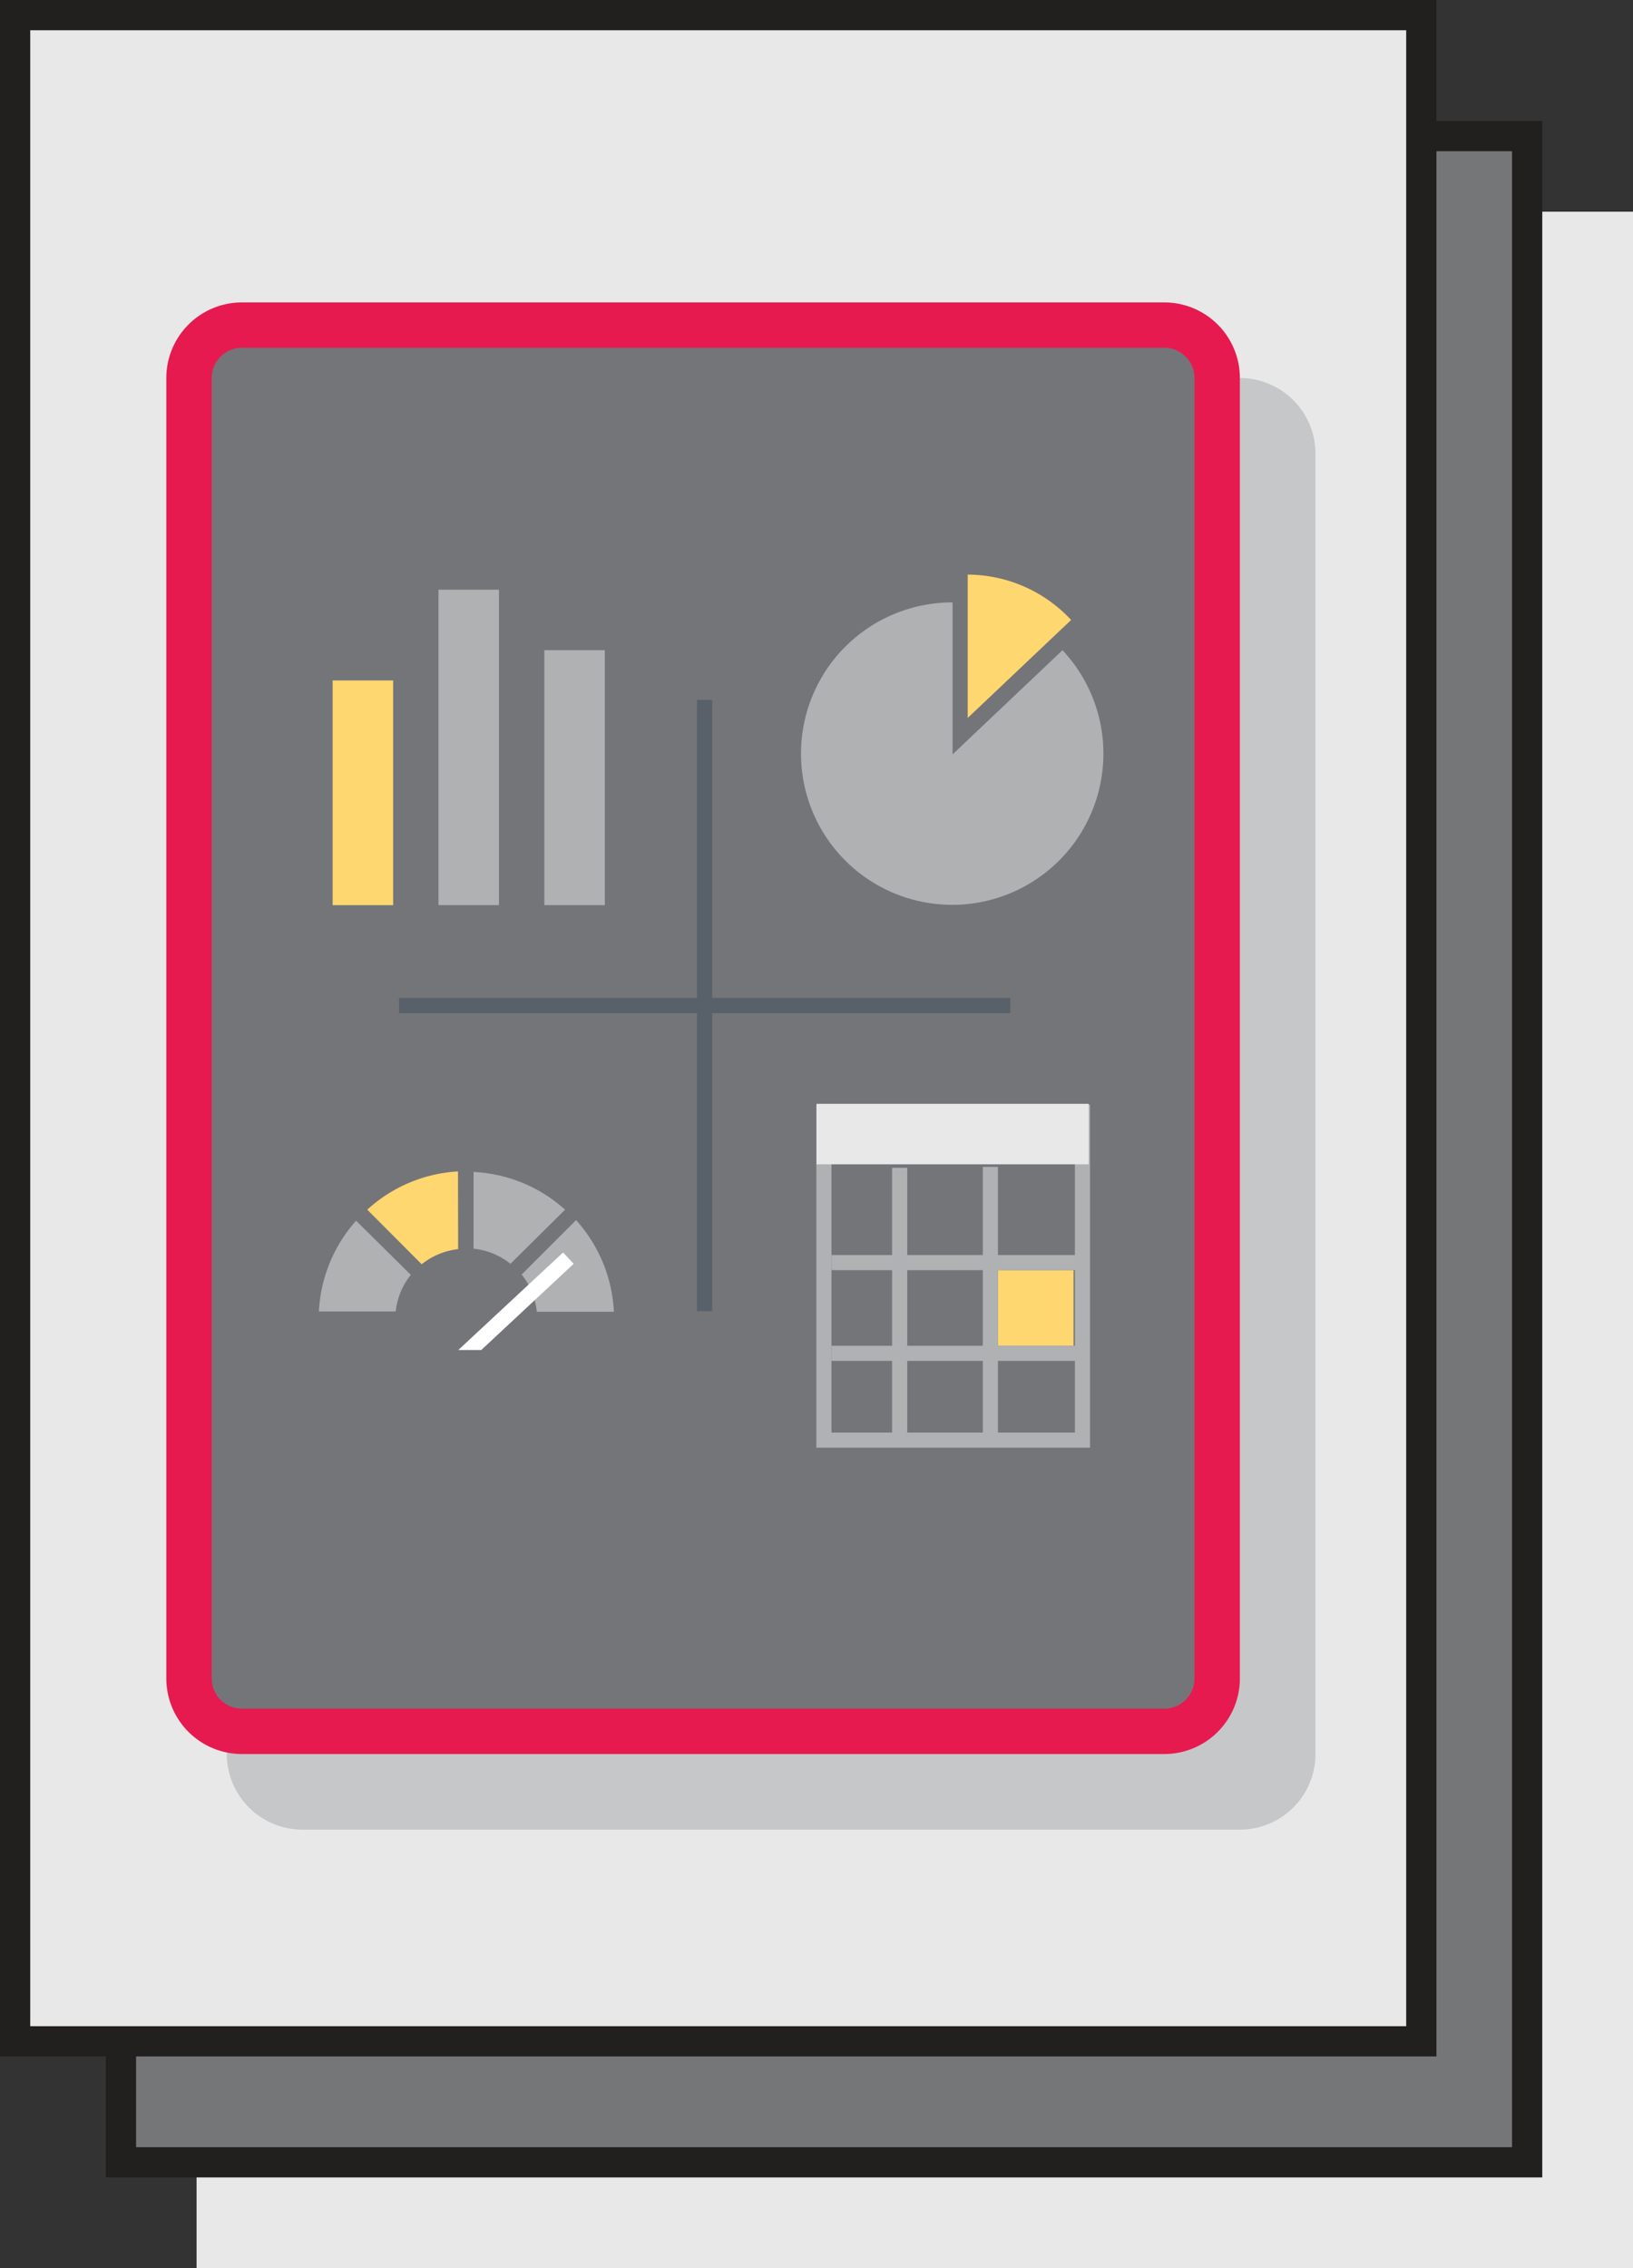 <svg xmlns="http://www.w3.org/2000/svg" xmlns:xlink="http://www.w3.org/1999/xlink" viewBox="0 0 108 150"><rect x="0" y="0" width="108" height="150" fill="#333333" stroke="none"/><defs><style>.cls-1,.cls-11,.cls-12{fill:none;}.cls-2{fill:#e9e8e9;}.cls-3{fill:#757678;}.cls-4{fill:#221f1f;}.cls-5{clip-path:url(#clip-path);}.cls-6{fill:#c6c7c9;}.cls-7{fill:#747578;}.cls-8{fill:#e61a4f;}.cls-9{fill:#fed771;}.cls-10{fill:#afb1b3;}.cls-11{stroke:#586069;}.cls-11,.cls-12{stroke-miterlimit:10;}.cls-12{stroke:#afb1b3;}.cls-13{fill:#fff;}</style><clipPath id="clip-path"><rect class="cls-1" width="108" height="150"/></clipPath></defs><title>me-BI</title><g id="Шар_2" data-name="Шар 2"><g id="Layer_1" data-name="Layer 1"><rect class="cls-2" x="13" y="14" width="95" height="136"/><rect class="cls-3" x="8" y="9" width="93" height="134"/><path class="cls-4" d="M100,142H9V10h91ZM102,8H7V144h95Z"/><rect class="cls-2" x="1" y="1" width="93" height="134"/><path class="cls-4" d="M2,2H93V134H2ZM0,136H95V0H0Z"/><g class="cls-5"><path class="cls-6" d="M82,121H20a5,5,0,0,1-5-5V30a5,5,0,0,1,5-5H82a5,5,0,0,1,5,5v86a5,5,0,0,1-5,5"/><rect class="cls-7" x="12.5" y="21.5" width="68" height="93" rx="3.5" ry="3.5"/><path class="cls-8" d="M77,23a2,2,0,0,1,2,2v86a2,2,0,0,1-2,2H16a2,2,0,0,1-2-2V25a2,2,0,0,1,2-2H77m0-3H16a5,5,0,0,0-5,5v86a5,5,0,0,0,5,5H77a5,5,0,0,0,5-5V25a5,5,0,0,0-5-5"/><path class="cls-9" d="M70.84,41A9.39,9.39,0,0,0,64,38v9.48Z"/><path class="cls-10" d="M70.27,43,63,49.89V39.84A10,10,0,1,0,70.27,43"/><path class="cls-11" d="M46.6,86.71V46.29M26.39,66.5H66.81"/><rect class="cls-9" x="22" y="45" width="4" height="14.86"/><rect class="cls-10" x="29" y="39" width="4" height="20.86"/><rect class="cls-9" x="66" y="84" width="5" height="5"/><rect class="cls-10" x="36" y="43" width="4" height="16.86"/><path class="cls-12" d="M65.5,95.25V77.17m-6,18.13V77.23m12.09-3.67H54.49V95.24h17.1Z"/><rect class="cls-2" x="54" y="73" width="18" height="4"/><path class="cls-9" d="M30.29,77.47a9.7,9.7,0,0,0-6,2.53l3.6,3.61a4.65,4.65,0,0,1,2.41-1Z"/><path class="cls-10" d="M31.32,77.47v5.11a4.65,4.65,0,0,1,2.44,1L37.37,80a9.7,9.7,0,0,0-6-2.49"/><path class="cls-10" d="M23.55,80.73a9.75,9.75,0,0,0-2.46,6h5.08a4.66,4.66,0,0,1,1-2.42Z"/><path class="cls-10" d="M38.1,80.69l-3.6,3.6a4.65,4.65,0,0,1,1,2.46H40.6a9.75,9.75,0,0,0-2.5-6.06"/><polygon class="cls-13" points="31.83 89.28 37.94 83.58 37.24 82.83 30.31 89.28 31.83 89.28"/><rect class="cls-10" x="55" y="83" width="17" height="1"/><rect class="cls-10" x="55" y="89" width="17" height="1"/></g></g></g></svg>